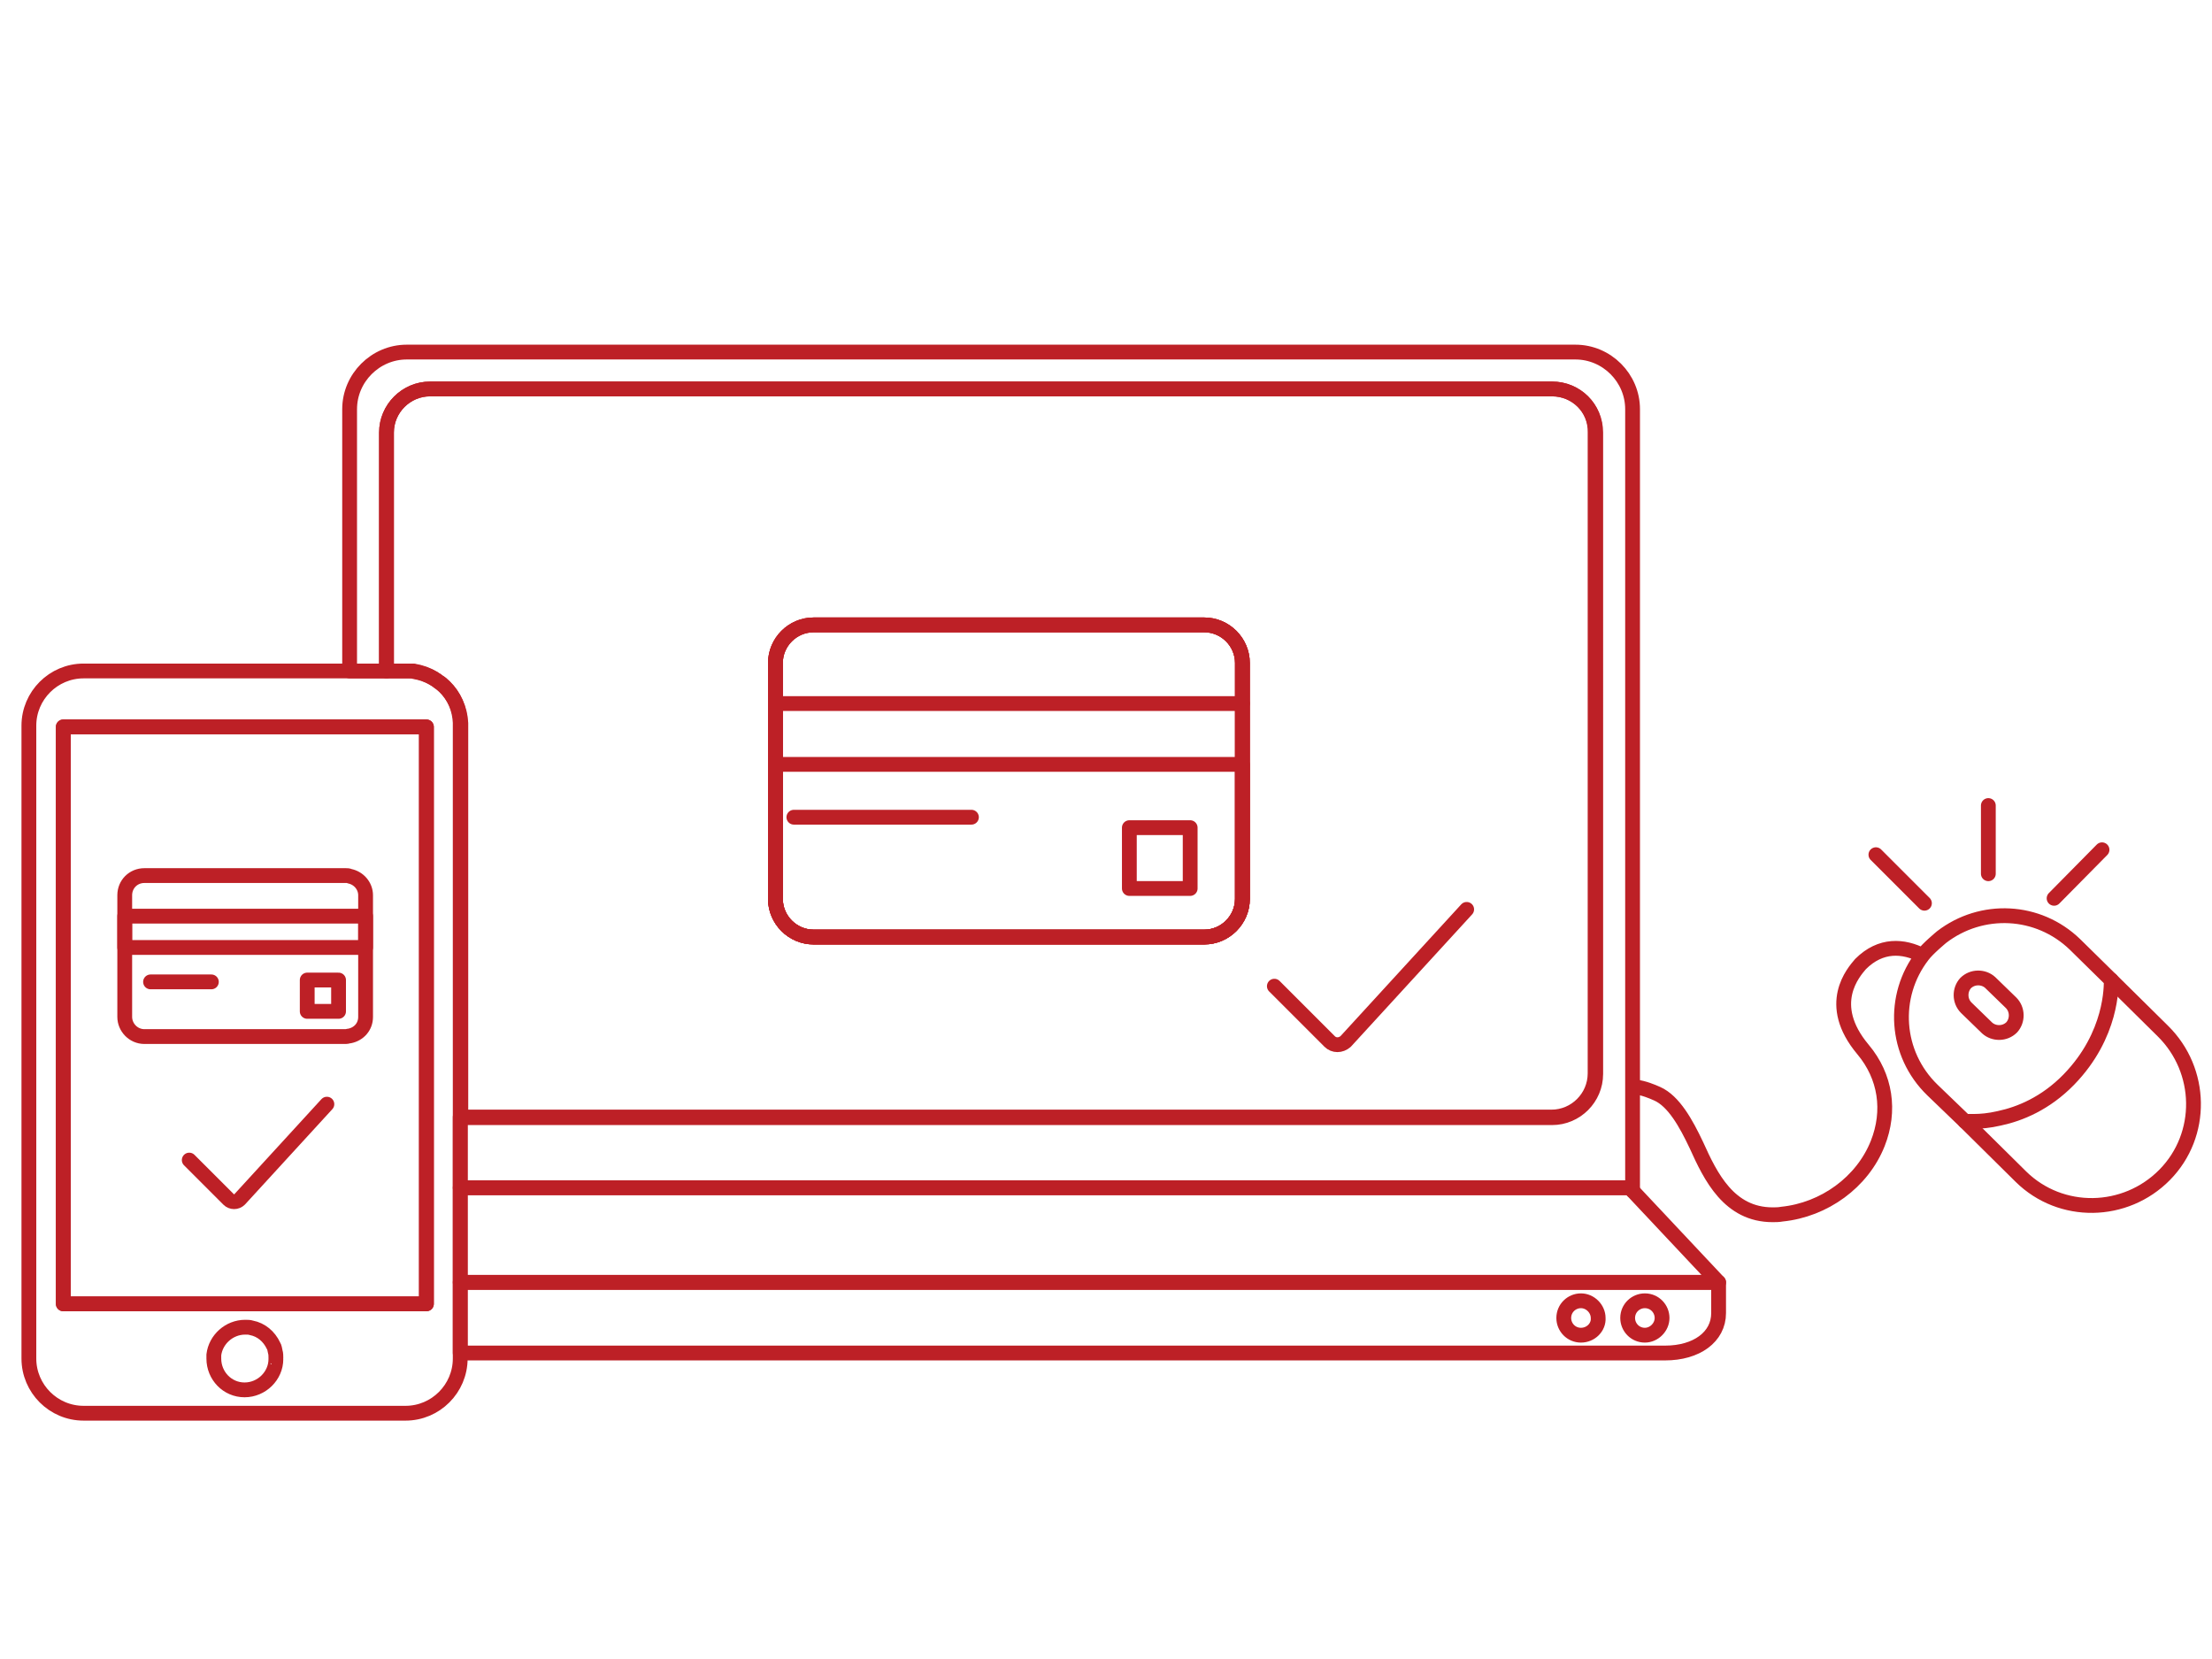 <?xml version="1.0" encoding="utf-8"?>
<!-- Generator: Adobe Illustrator 19.2.1, SVG Export Plug-In . SVG Version: 6.00 Build 0)  -->
<svg version="1.1" id="Layer_1" xmlns="http://www.w3.org/2000/svg" xmlns:xlink="http://www.w3.org/1999/xlink" x="0px" y="0px"
	 viewBox="0 0 360 270" style="enable-background:new 0 0 360 270;" xml:space="preserve">
<style type="text/css">
	.st0{fill:none;stroke:#BD2026;stroke-width:2.409;stroke-linecap:round;stroke-linejoin:round;stroke-miterlimit:10;}
	.st1{fill:none;}
</style>
<g>
	<path class="st0" d="M319.8,182.5l9.1,9c6.5,6.4,17,6.2,23.4-0.3s6.2-17-0.3-23.4l-8.4-8.3"/>
	<path class="st0" d="M266.2,176.9c1.4,0.2,2.6,0.7,3.5,1.1c2.7,1.2,4.7,4.8,6.4,8.4c2.3,5.1,5.3,11.3,12.4,11.3c0.4,0,1,0,1.5-0.1
		c6.9-0.7,13.1-5.2,15.6-11.5c2.1-5.3,1.3-10.9-2.4-15.3c-6.2-7.4-1.5-12.6-0.4-13.9c3.3-3.3,7-3,10.1-1.4c-5.1,6.6-4.5,16,1.6,21.9
		l5.3,5.1c0,0,0,0,0.1,0s0.2,0,0.3,0c0.3,0,0.6,0,1.1,0c1,0,2.4-0.1,4.1-0.5c3.3-0.7,7.5-2.4,11.3-6.3c7.1-7.3,6.9-15.3,6.9-16.2
		l-5.9-5.8c-6-5.8-15.2-6.2-21.7-1.2c0,0-2.3,1.9-3.1,3 M320,164c-1.1-1.1-1.1-2.9-0.1-4c1.1-1.1,2.9-1.1,4-0.1l3.4,3.3
		c1.1,1.1,1.1,2.9,0.1,4c-1.1,1.1-2.9,1.1-4,0.1L320,164z"/>
	<g>
		<path class="st0" d="M132.4,152.5c-3.4,0-6.2-2.8-6.2-6.2v-38.4c0-3.4,2.8-6.2,6.2-6.2H196c3.4,0,6.2,2.8,6.2,6.2v38.4
			c0,3.4-2.8,6.2-6.2,6.2H132.4z"/>
		<path class="st0" d="M265.7,66.6v127.2l-0.4-0.5H74.9v-11.5h177.6c3.9,0,7.1-3.2,7.1-7.1V70.4c0.1-4-3.1-7.1-7-7.1H70
			c-3.9,0-7.1,3.2-7.1,7.1v38.8h-6V66.6c0-5.1,4.2-9.3,9.3-9.3h190.2C261.5,57.3,265.7,61.5,265.7,66.6z"/>
	</g>
	<path class="st0" d="M252.6,63.3H70c-3.9,0-7.1,3.2-7.1,7.1v38.8h3.2c0.1,0,0.2,0,0.4,0h0.1c0.3,0,0.5,0,0.8,0.1
		c1.2,0.2,2.3,0.6,3.3,1.2c0.2,0.1,0.5,0.3,0.7,0.5c0.3,0.2,0.7,0.5,1,0.8c1.5,1.5,2.5,3.6,2.6,5.9c0,0.1,0,0.3,0,0.5v63.7h177.6
		c3.9,0,7.1-3.2,7.1-7.1V70.4C259.7,66.4,256.5,63.3,252.6,63.3z M202.2,146.3c0,3.4-2.8,6.2-6.2,6.2h-63.6c-3.4,0-6.2-2.8-6.2-6.2
		v-38.4c0-3.4,2.8-6.2,6.2-6.2H196c3.4,0,6.2,2.8,6.2,6.2V146.3z"/>
	<path class="st0" d="M202.2,107.9v38.4c0,3.4-2.8,6.2-6.2,6.2h-63.6c-3.4,0-6.2-2.8-6.2-6.2v-38.4c0-3.4,2.8-6.2,6.2-6.2H196
		C199.4,101.7,202.2,104.5,202.2,107.9z"/>
	<polygon class="st0" points="279.7,208.7 74.9,208.7 74.9,193.3 265.3,193.3 265.7,193.8 	"/>
	<path class="st0" d="M74.9,208.7v11.5H271c5.1,0,8.7-2.6,8.7-6.5v-5H74.9z M257.3,217.3c-1.6,0-2.8-1.3-2.8-2.8
		c0-1.6,1.3-2.8,2.8-2.8s2.8,1.3,2.8,2.8C260.2,216,258.9,217.3,257.3,217.3z M267.7,217.3c-1.6,0-2.8-1.3-2.8-2.8
		c0-1.6,1.3-2.8,2.8-2.8c1.6,0,2.8,1.3,2.8,2.8S269.2,217.3,267.7,217.3z"/>
	<path class="st0" d="M207.4,160.5l6.4,6.4l2.6,2.6c0.7,0.7,1.8,0.7,2.6,0l19.7-21.5"/>
	<g>
		<g>
			<g>
				<line class="st0" x1="202.2" y1="114.5" x2="126.2" y2="114.5"/>
				<path class="st0" d="M202.2,124.4v21.9c0,3.4-2.8,6.2-6.2,6.2h-63.6c-3.4,0-6.2-2.8-6.2-6.2v-21.9H202.2z"/>
			</g>
			<line class="st0" x1="158.1" y1="133" x2="129.2" y2="133"/>
			<rect x="183.8" y="134.7" class="st0" width="9.9" height="9.9"/>
		</g>
	</g>
	<g>
		<g>
			<line class="st0" x1="323.6" y1="142.2" x2="323.6" y2="131.1"/>
		</g>
		<g>
			<line class="st0" x1="334.3" y1="146.2" x2="342.1" y2="138.3"/>
		</g>
		<g>
			<line class="st0" x1="313.2" y1="147" x2="305.3" y2="139.1"/>
		</g>
	</g>
	<path class="st0" d="M50,159.5v5.1h5.1v-5.1H50z M50,159.5v5.1h5.1v-5.1H50z M50,159.5v5.1h5.1v-5.1H50z M50,159.5v5.1h5.1v-5.1H50
		z M50,159.5v5.1h5.1v-5.1H50z"/>
	<path class="st0" d="M74.9,117.6c-0.1-2.3-1-4.4-2.6-5.9c-0.3-0.3-0.6-0.6-1-0.8c-0.2-0.2-0.5-0.3-0.7-0.5c-1-0.6-2.1-1-3.3-1.2
		c-0.2,0-0.3,0-0.5,0c-0.1,0-0.2,0-0.3,0h-0.1c-0.1,0-0.2,0-0.4,0H13.6c-4.9,0-8.9,4-8.9,8.9v103c0,4.9,4,8.9,8.9,8.9H66
		c4.9,0,8.9-4,8.9-8.9v-103C74.9,118,74.9,117.8,74.9,117.6z M44.9,221.2c0,2.7-2.3,5-5.1,5s-5-2.3-5-5.1V221c0-0.2,0-0.3,0-0.5
		c0.3-2.5,2.5-4.5,5.1-4.5c0.4,0,0.7,0,1,0.1c1.6,0.3,2.9,1.4,3.6,2.9c0.2,0.3,0.2,0.6,0.3,1c0.1,0.3,0.1,0.7,0.1,1
		C44.9,221,44.9,221.2,44.9,221.2z M69.4,212.2H10.3v-93.9h59.1V212.2z"/>
	<path class="st0" d="M10.3,118.3v93.9h59.1v-93.9C69.4,118.3,10.3,118.3,10.3,118.3z M20.3,165.5v-19.8c0-1.8,1.4-3.2,3.2-3.2h32.8
		c0.2,0,0.4,0,0.6,0.1c1.5,0.3,2.6,1.6,2.6,3.1v19.8c0,1.6-1.1,2.8-2.6,3.1c-0.2,0-0.4,0.1-0.6,0.1H23.5
		C21.7,168.7,20.3,167.2,20.3,165.5z"/>
	<rect x="20.3" y="149.1" class="st0" width="39.2" height="5.1"/>
	<path class="st0" d="M53.2,179.7L39,195.2c-0.5,0.5-1.3,0.5-1.8,0l-1.8-1.8l-4.6-4.6"/>
	<path class="st1" d="M39.9,111.6c-1.2,0-2.1,0.9-2.1,2.1s0.9,2.1,2.1,2.1c1.2,0,2.1-0.9,2.1-2.1C42,112.6,41,111.7,39.9,111.6z"/>
</g>
<line class="st0" x1="24.5" y1="159.8" x2="34.4" y2="159.8"/>
</svg>
